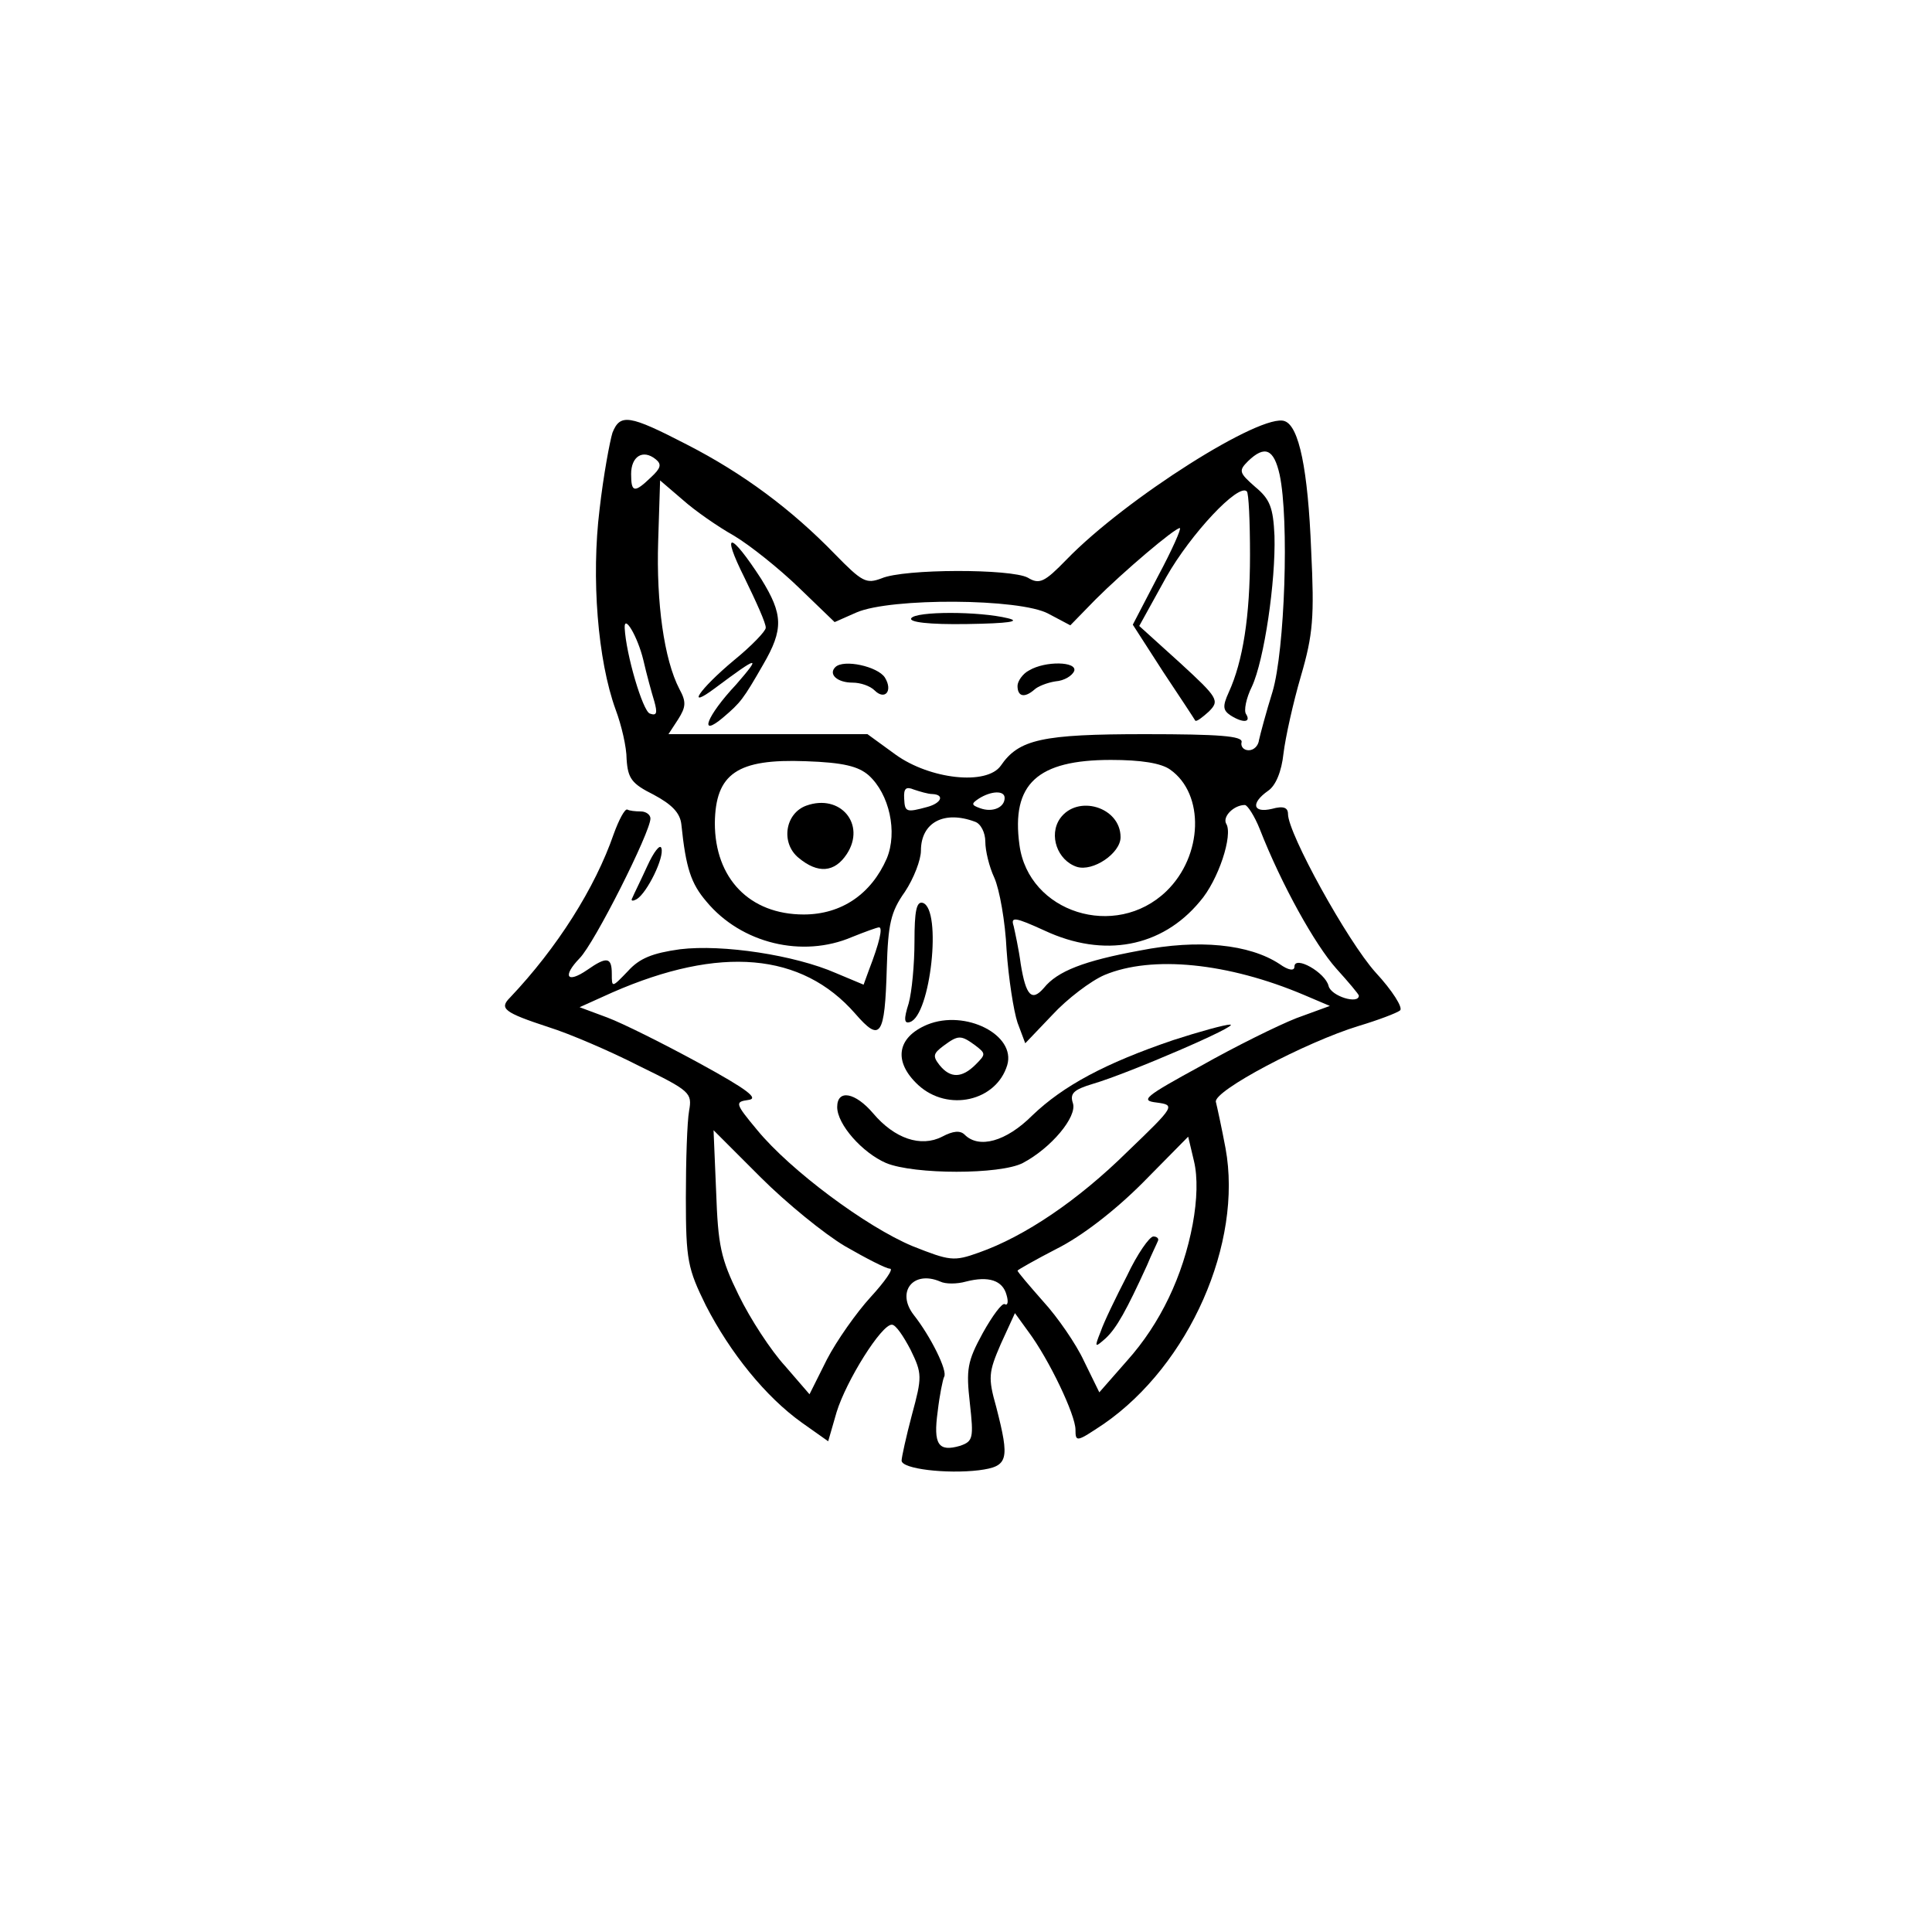 <?xml version="1.0" standalone="no"?>
<!DOCTYPE svg PUBLIC "-//W3C//DTD SVG 20010904//EN"
 "http://www.w3.org/TR/2001/REC-SVG-20010904/DTD/svg10.dtd">
<svg version="1.0" xmlns="http://www.w3.org/2000/svg"
 width="300pt" height="300pt" viewBox="0 0 300 300"
 preserveAspectRatio="xMidYMid meet">
<g transform="translate(0,300) scale(0.1,-0.1)"
fill="#000000" stroke="none">
<path d="M951 2328 c-4 -13 -14 -66 -20 -119 -13 -106 -3 -234 25 -311 9 -24
17 -58 17 -77 2 -30 8 -38 42 -55 28 -15 41 -28 43 -46 7 -68 15 -92 39 -120
54 -65 149 -88 226 -55 20 8 39 15 42 15 6 0 1 -23 -16 -67 l-8 -22 -43 18
c-64 28 -176 45 -242 37 -43 -6 -63 -14 -81 -34 -25 -26 -25 -26 -25 -4 0 26
-8 27 -38 6 -32 -22 -39 -10 -12 18 23 23 110 196 110 217 0 6 -7 11 -15 11
-8 0 -18 1 -21 3 -4 1 -13 -16 -21 -38 -29 -84 -88 -177 -161 -254 -17 -17
-10 -23 60 -46 32 -10 95 -37 140 -60 80 -39 83 -42 78 -70 -3 -17 -5 -77 -5
-135 0 -97 3 -110 31 -167 38 -74 93 -142 149 -182 l41 -29 13 45 c15 49 70
137 86 136 6 0 18 -18 29 -39 18 -37 18 -42 2 -101 -9 -34 -16 -66 -16 -71 0
-13 70 -21 120 -15 46 6 48 16 27 98 -13 46 -12 54 7 98 l22 48 21 -29 c32
-43 73 -129 73 -152 0 -20 2 -19 44 9 133 92 216 281 189 428 -6 32 -13 64
-15 72 -4 17 140 93 222 118 30 9 59 20 64 24 5 4 -12 31 -38 59 -44 49 -136
216 -136 246 0 10 -7 13 -25 8 -30 -7 -33 9 -6 28 12 8 21 30 24 58 3 25 15
79 27 120 19 65 21 92 16 195 -5 127 -19 193 -41 201 -35 14 -247 -120 -339
-215 -34 -35 -42 -39 -60 -28 -26 14 -192 14 -227 -1 -24 -9 -30 -6 -73 38
-67 69 -142 125 -230 170 -89 46 -103 48 -115 18z m60 -69 c-26 -25 -31 -24
-31 5 0 27 18 39 38 23 10 -8 8 -14 -7 -28z m976 4 c15 -70 8 -273 -11 -337
-10 -32 -19 -66 -21 -75 -1 -9 -8 -16 -16 -16 -8 0 -13 6 -11 13 1 9 -34 12
-150 12 -160 0 -196 -8 -224 -49 -22 -31 -110 -21 -163 17 l-44 32 -155 0
-154 0 15 23 c12 19 13 27 2 47 -24 46 -36 135 -33 229 l3 95 35 -30 c19 -17
55 -42 80 -56 25 -15 70 -51 100 -80 l56 -54 34 15 c53 23 254 22 298 -2 l34
-18 39 40 c43 43 123 111 131 111 3 0 -12 -34 -34 -75 l-39 -75 47 -73 c26
-39 49 -74 50 -76 2 -2 11 5 21 14 17 17 15 21 -45 76 l-63 57 42 76 c38 67
112 146 125 133 3 -2 5 -47 5 -99 0 -95 -11 -165 -33 -213 -10 -22 -9 -28 3
-36 19 -12 32 -11 24 2 -4 5 0 25 9 43 19 41 37 163 35 234 -2 44 -7 57 -30
76 -25 22 -26 25 -11 40 26 25 40 19 49 -21z m-988 -288 c5 -22 13 -51 17 -64
5 -18 4 -23 -7 -19 -11 4 -37 92 -39 133 -1 22 20 -13 29 -50z m350 -179 c32
-29 45 -88 28 -129 -24 -55 -70 -87 -129 -87 -84 0 -138 56 -138 142 1 77 35
100 141 96 59 -2 82 -8 98 -22z m468 9 c54 -38 51 -134 -6 -189 -79 -76 -214
-33 -228 72 -13 95 28 132 142 132 47 0 78 -5 92 -15z m-369 -38 c19 -1 14
-14 -8 -20 -33 -9 -35 -8 -36 13 -1 16 3 19 15 14 9 -3 22 -7 29 -7z m112 -6
c0 -15 -19 -23 -38 -16 -14 5 -14 7 -2 15 19 12 40 13 40 1z m396 -48 c34 -87
86 -180 119 -217 19 -21 35 -40 35 -42 0 -14 -43 -1 -47 15 -5 21 -53 48 -53
30 0 -7 -9 -6 -23 4 -47 31 -126 39 -217 21 -87 -16 -128 -32 -149 -58 -19
-22 -28 -12 -36 37 -3 23 -9 50 -11 59 -5 15 2 14 48 -7 92 -43 182 -26 241
45 29 33 52 104 41 121 -6 11 12 29 29 29 4 0 15 -17 23 -37z m-442 11 c9 -3
16 -17 16 -31 0 -14 6 -39 14 -56 8 -18 17 -68 19 -112 3 -44 11 -95 17 -113
l12 -32 42 44 c23 25 60 53 81 62 74 31 192 19 310 -31 l40 -17 -52 -19 c-28
-11 -95 -44 -148 -74 -88 -48 -95 -54 -69 -57 29 -4 29 -5 -45 -76 -77 -76
-160 -132 -231 -157 -39 -14 -45 -13 -103 10 -72 30 -190 118 -241 180 -35 42
-35 44 -14 47 17 2 -1 16 -76 57 -55 30 -119 62 -143 71 l-43 16 51 23 c167
73 294 62 377 -33 39 -45 46 -36 49 71 2 68 6 87 28 118 14 21 25 50 25 64 0
44 36 63 84 45z m-202 -659 c33 -19 64 -35 70 -35 6 0 -8 -20 -30 -44 -22 -24
-53 -68 -68 -97 l-27 -54 -38 44 c-22 24 -54 73 -72 110 -28 57 -32 77 -35
161 l-4 95 73 -73 c40 -40 99 -88 131 -107z m540 34 c-15 -80 -50 -154 -102
-212 l-43 -49 -24 49 c-12 26 -41 68 -63 92 -22 25 -40 46 -40 48 0 1 28 17
61 34 38 19 89 58 133 102 l71 72 9 -38 c6 -25 5 -60 -2 -98z m-352 -89 c35 9
57 2 63 -21 3 -10 2 -17 -3 -14 -4 2 -19 -18 -34 -45 -24 -44 -26 -56 -20
-109 6 -54 5 -59 -15 -66 -34 -10 -42 2 -35 53 3 26 8 50 10 54 6 9 -21 63
-47 96 -28 36 -1 70 41 52 8 -4 26 -4 40 0z"/>
<path d="M1156 2103 c18 -37 34 -72 33 -78 0 -5 -22 -28 -49 -50 -54 -45 -77
-79 -29 -43 67 50 72 51 32 5 -46 -49 -59 -84 -20 -51 27 23 31 28 62 82 32
55 31 78 -3 133 -48 74 -63 76 -26 2z"/>
<path d="M1415 2040 c-4 -6 27 -10 87 -9 64 1 84 4 63 9 -45 11 -143 11 -150
0z"/>
<path d="M1297 1964 c-11 -11 3 -24 27 -24 12 0 27 -5 34 -12 16 -16 29 -1 16
20 -11 17 -64 29 -77 16z"/>
<path d="M1598 1959 c-10 -5 -18 -17 -18 -24 0 -17 11 -19 26 -6 5 5 20 11 33
13 14 1 26 9 29 16 5 15 -45 16 -70 1z"/>
<path d="M1252 1749 c-33 -12 -40 -58 -12 -81 30 -25 56 -23 75 6 30 46 -10
94 -63 75z"/>
<path d="M1646 1729 c-18 -26 -4 -65 26 -75 25 -8 68 21 68 46 0 47 -67 67
-94 29z"/>
<path d="M1420 1538 c0 -35 -4 -78 -9 -96 -8 -25 -7 -32 2 -29 32 10 50 175
20 185 -10 3 -13 -13 -13 -60z"/>
<path d="M1440 1409 c-48 -20 -53 -58 -14 -94 46 -42 121 -25 138 31 14 47
-65 87 -124 63z m74 -32 c17 -13 17 -14 1 -30 -21 -21 -39 -22 -56 -1 -11 14
-10 18 6 30 23 17 27 17 49 1z"/>
<path d="M1822 1385 c-106 -36 -171 -71 -219 -117 -41 -41 -83 -52 -105 -30
-7 7 -18 6 -35 -3 -33 -17 -74 -3 -107 36 -28 33 -56 38 -56 10 0 -27 39 -71
76 -87 44 -18 177 -18 212 0 44 23 85 72 78 93 -5 15 1 21 31 30 55 16 231 92
213 92 -8 0 -48 -11 -88 -24z"/>
<path d="M1750 1019 c-17 -33 -36 -72 -41 -87 -10 -25 -9 -25 8 -10 17 16 32
43 64 113 7 17 15 33 17 38 2 4 -2 7 -7 7 -6 0 -25 -27 -41 -61z"/>
<path d="M1005 1655 c-10 -22 -21 -44 -23 -49 -3 -5 0 -6 7 -2 16 10 43 65 38
79 -2 7 -12 -6 -22 -28z"/>
</g>
</svg>
